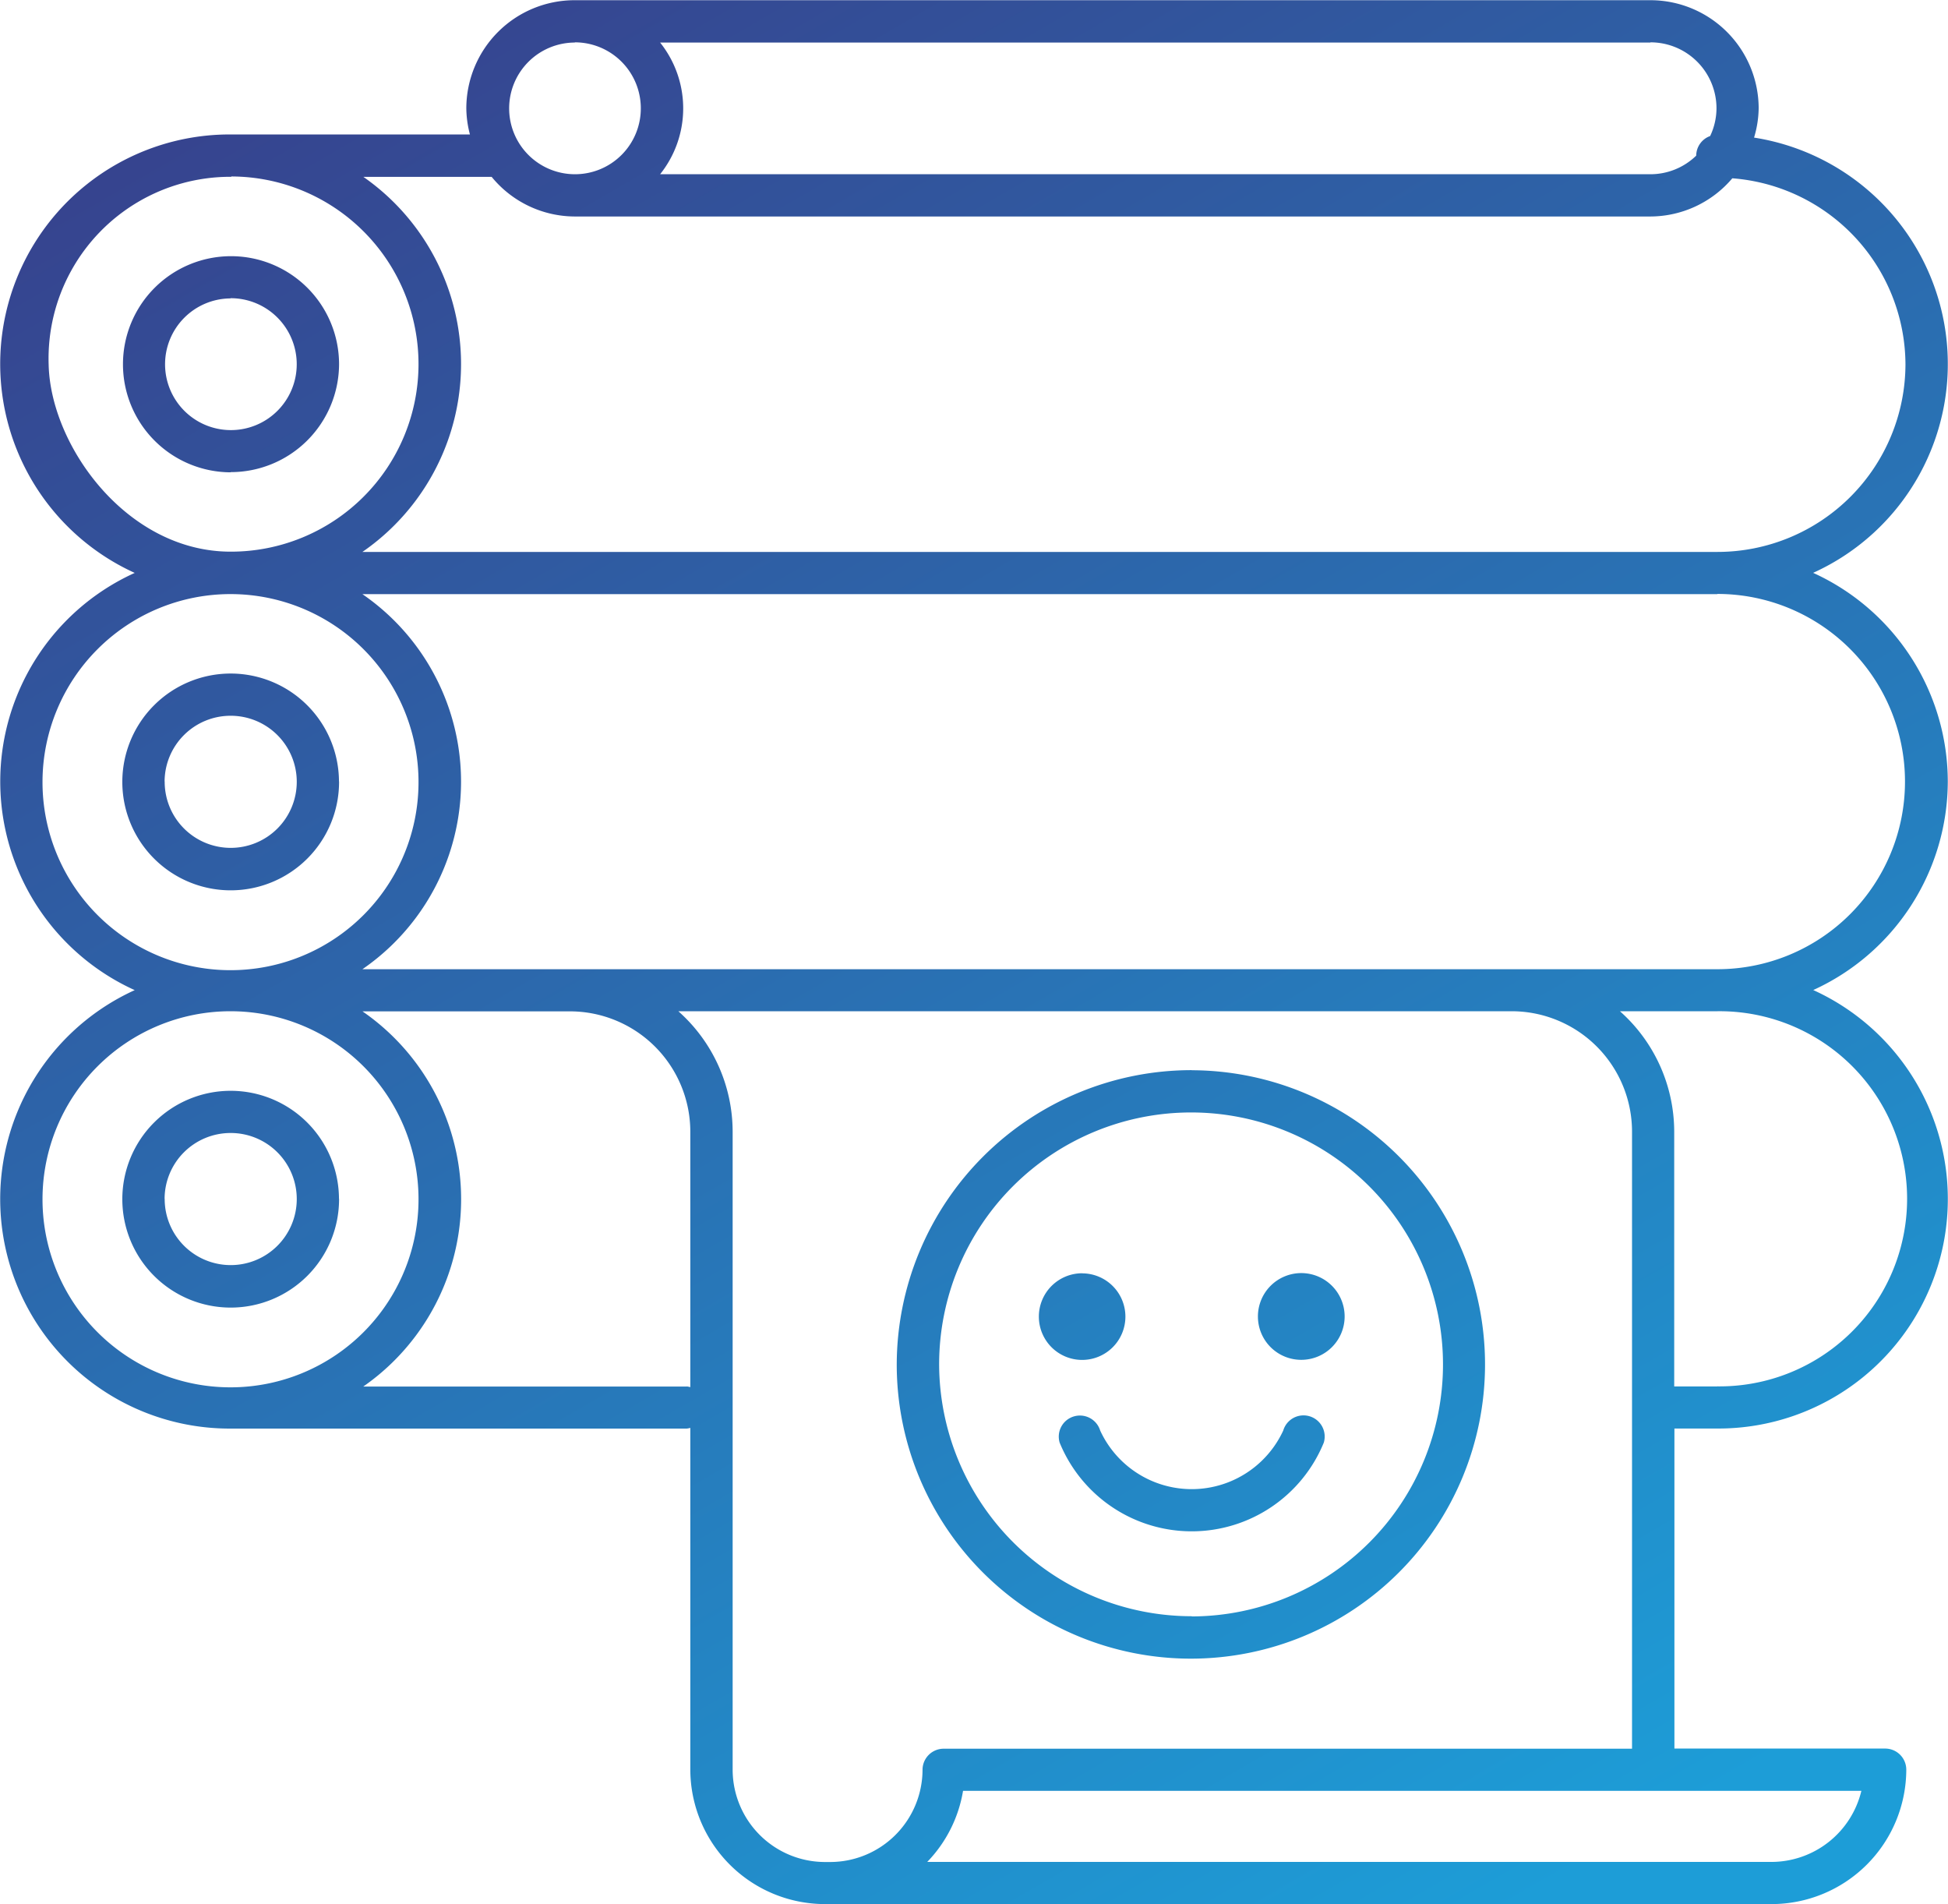<svg xmlns="http://www.w3.org/2000/svg" xmlns:xlink="http://www.w3.org/1999/xlink" width="66.312" height="64.812" viewBox="0 0 66.312 64.812">
  <defs>
    <style>
      .cls-1 {
        fill-rule: evenodd;
        fill: url(#linear-gradient);
      }
    </style>
    <linearGradient id="linear-gradient" x1="552.21" y1="988.406" x2="514.79" y2="923.594" gradientUnits="userSpaceOnUse">
      <stop offset="0" stop-color="#1d9dd7"/>
      <stop offset="1" stop-color="#36448f"/>
    </linearGradient>
  </defs>
  <path id="_01.svg" data-name="01.svg" class="cls-1" d="M566.649,950.189a7.821,7.821,0,0,1-4.58,7.1,7.811,7.811,0,0,1-3.261,14.923h-1.465v10.892h7.172a0.719,0.719,0,0,1,.721.718,4.587,4.587,0,0,1-4.59,4.575H528.432a4.587,4.587,0,0,1-4.589-4.575V972.19a0.7,0.7,0,0,1-.121.024H508.193c-0.006,0-.011,0-0.017,0a7.811,7.811,0,0,1-3.246-14.922,7.795,7.795,0,0,1,0-14.2,7.811,7.811,0,0,1,3.264-14.922l0.047,0h8.1a3.6,3.6,0,0,1-.123-0.893,3.687,3.687,0,0,1,3.688-3.676h36.615a3.687,3.687,0,0,1,3.69,3.676,3.619,3.619,0,0,1-.157,1,7.8,7.8,0,0,1,2.011,14.813A7.818,7.818,0,0,1,566.649,950.189ZM558.8,970.777a6.384,6.384,0,1,0,0-12.767l-0.012,0h-3.3a5.489,5.489,0,0,1,1.848,4.09v8.68H558.8Zm1.687,16.185h0.154a3.153,3.153,0,0,0,3.066-2.419h-30.58a4.541,4.541,0,0,1-1.219,2.419h28.579ZM525.284,962.1v21.727a3.147,3.147,0,0,0,3.148,3.138H528.6a3.147,3.147,0,0,0,3.148-3.138,0.719,0.719,0,0,1,.721-0.718H555.9v-11.6s0-.007,0-0.011,0-.008,0-0.012V962.1a4.1,4.1,0,0,0-4.1-4.09H523.435A5.486,5.486,0,0,1,525.284,962.1Zm-1.562,8.68a0.7,0.7,0,0,1,.121.024v-8.7a4.1,4.1,0,0,0-4.1-4.09h-7.06a7.766,7.766,0,0,1,.026,12.77h11.015Zm-21.931-6.386a6.4,6.4,0,1,0,6.4-6.384A6.4,6.4,0,0,0,501.791,964.391Zm0-14.2a6.4,6.4,0,1,0,6.4-6.381A6.4,6.4,0,0,0,501.791,950.187Zm6.427-20.583H508.2l-0.01,0A6.188,6.188,0,0,0,502,936c0.062,2.77,2.663,6.369,6.194,6.369A6.383,6.383,0,1,0,508.218,929.6Zm11.692-4.569a2.241,2.241,0,1,0,2.248,2.239A2.245,2.245,0,0,0,519.91,925.035Zm36.615,0h-33.71a3.589,3.589,0,0,1,0,4.482h33.711a2.239,2.239,0,0,0,1.559-.633,0.713,0.713,0,0,1,.474-0.667,2.212,2.212,0,0,0,.216-0.943A2.246,2.246,0,0,0,556.525,925.035Zm8.683,10.952a6.379,6.379,0,0,0-5.894-6.332,3.668,3.668,0,0,1-2.789,1.3H519.91a3.668,3.668,0,0,1-2.83-1.349h-4.367a7.766,7.766,0,0,1-.032,12.765H558.8l0.007,0A6.4,6.4,0,0,0,565.208,935.987Zm-6.4,7.821-0.012,0H512.681a7.745,7.745,0,0,1,0,12.765h46.131A6.382,6.382,0,1,0,558.8,943.808Zm-50.611-4.146a3.678,3.678,0,1,1,3.689-3.677A3.687,3.687,0,0,1,508.194,939.662Zm0-5.919a2.241,2.241,0,1,0,2.248,2.242A2.247,2.247,0,0,0,508.194,933.743Zm3.689,16.444a3.689,3.689,0,1,1-3.689-3.677A3.688,3.688,0,0,1,511.883,950.187Zm-5.936,0a2.248,2.248,0,1,0,2.247-2.24A2.247,2.247,0,0,0,505.947,950.187Zm5.936,14.2a3.689,3.689,0,1,1-3.689-3.676A3.688,3.688,0,0,1,511.883,964.391Zm-5.936,0a2.248,2.248,0,1,0,2.247-2.24A2.246,2.246,0,0,0,505.947,964.391Zm34.963-4.376a10.013,10.013,0,1,1-10.043,10.012A10.041,10.041,0,0,1,540.91,960.015Zm0,18.589a8.576,8.576,0,1,0-8.6-8.577A8.6,8.6,0,0,0,540.91,978.6Zm-3.727-11.676a1.473,1.473,0,1,1-1.478,1.471A1.475,1.475,0,0,1,537.183,966.928ZM536.9,971.8a0.721,0.721,0,0,1,.895.48,3.431,3.431,0,0,0,6.232,0,0.72,0.72,0,0,1,1.381.41,4.857,4.857,0,0,1-8.993,0A0.717,0.717,0,0,1,536.9,971.8Zm6.265-3.4a1.476,1.476,0,1,1,1.475,1.474A1.474,1.474,0,0,1,543.165,968.4Z" transform="translate(-500.344 -923.594)"/>
</svg>
